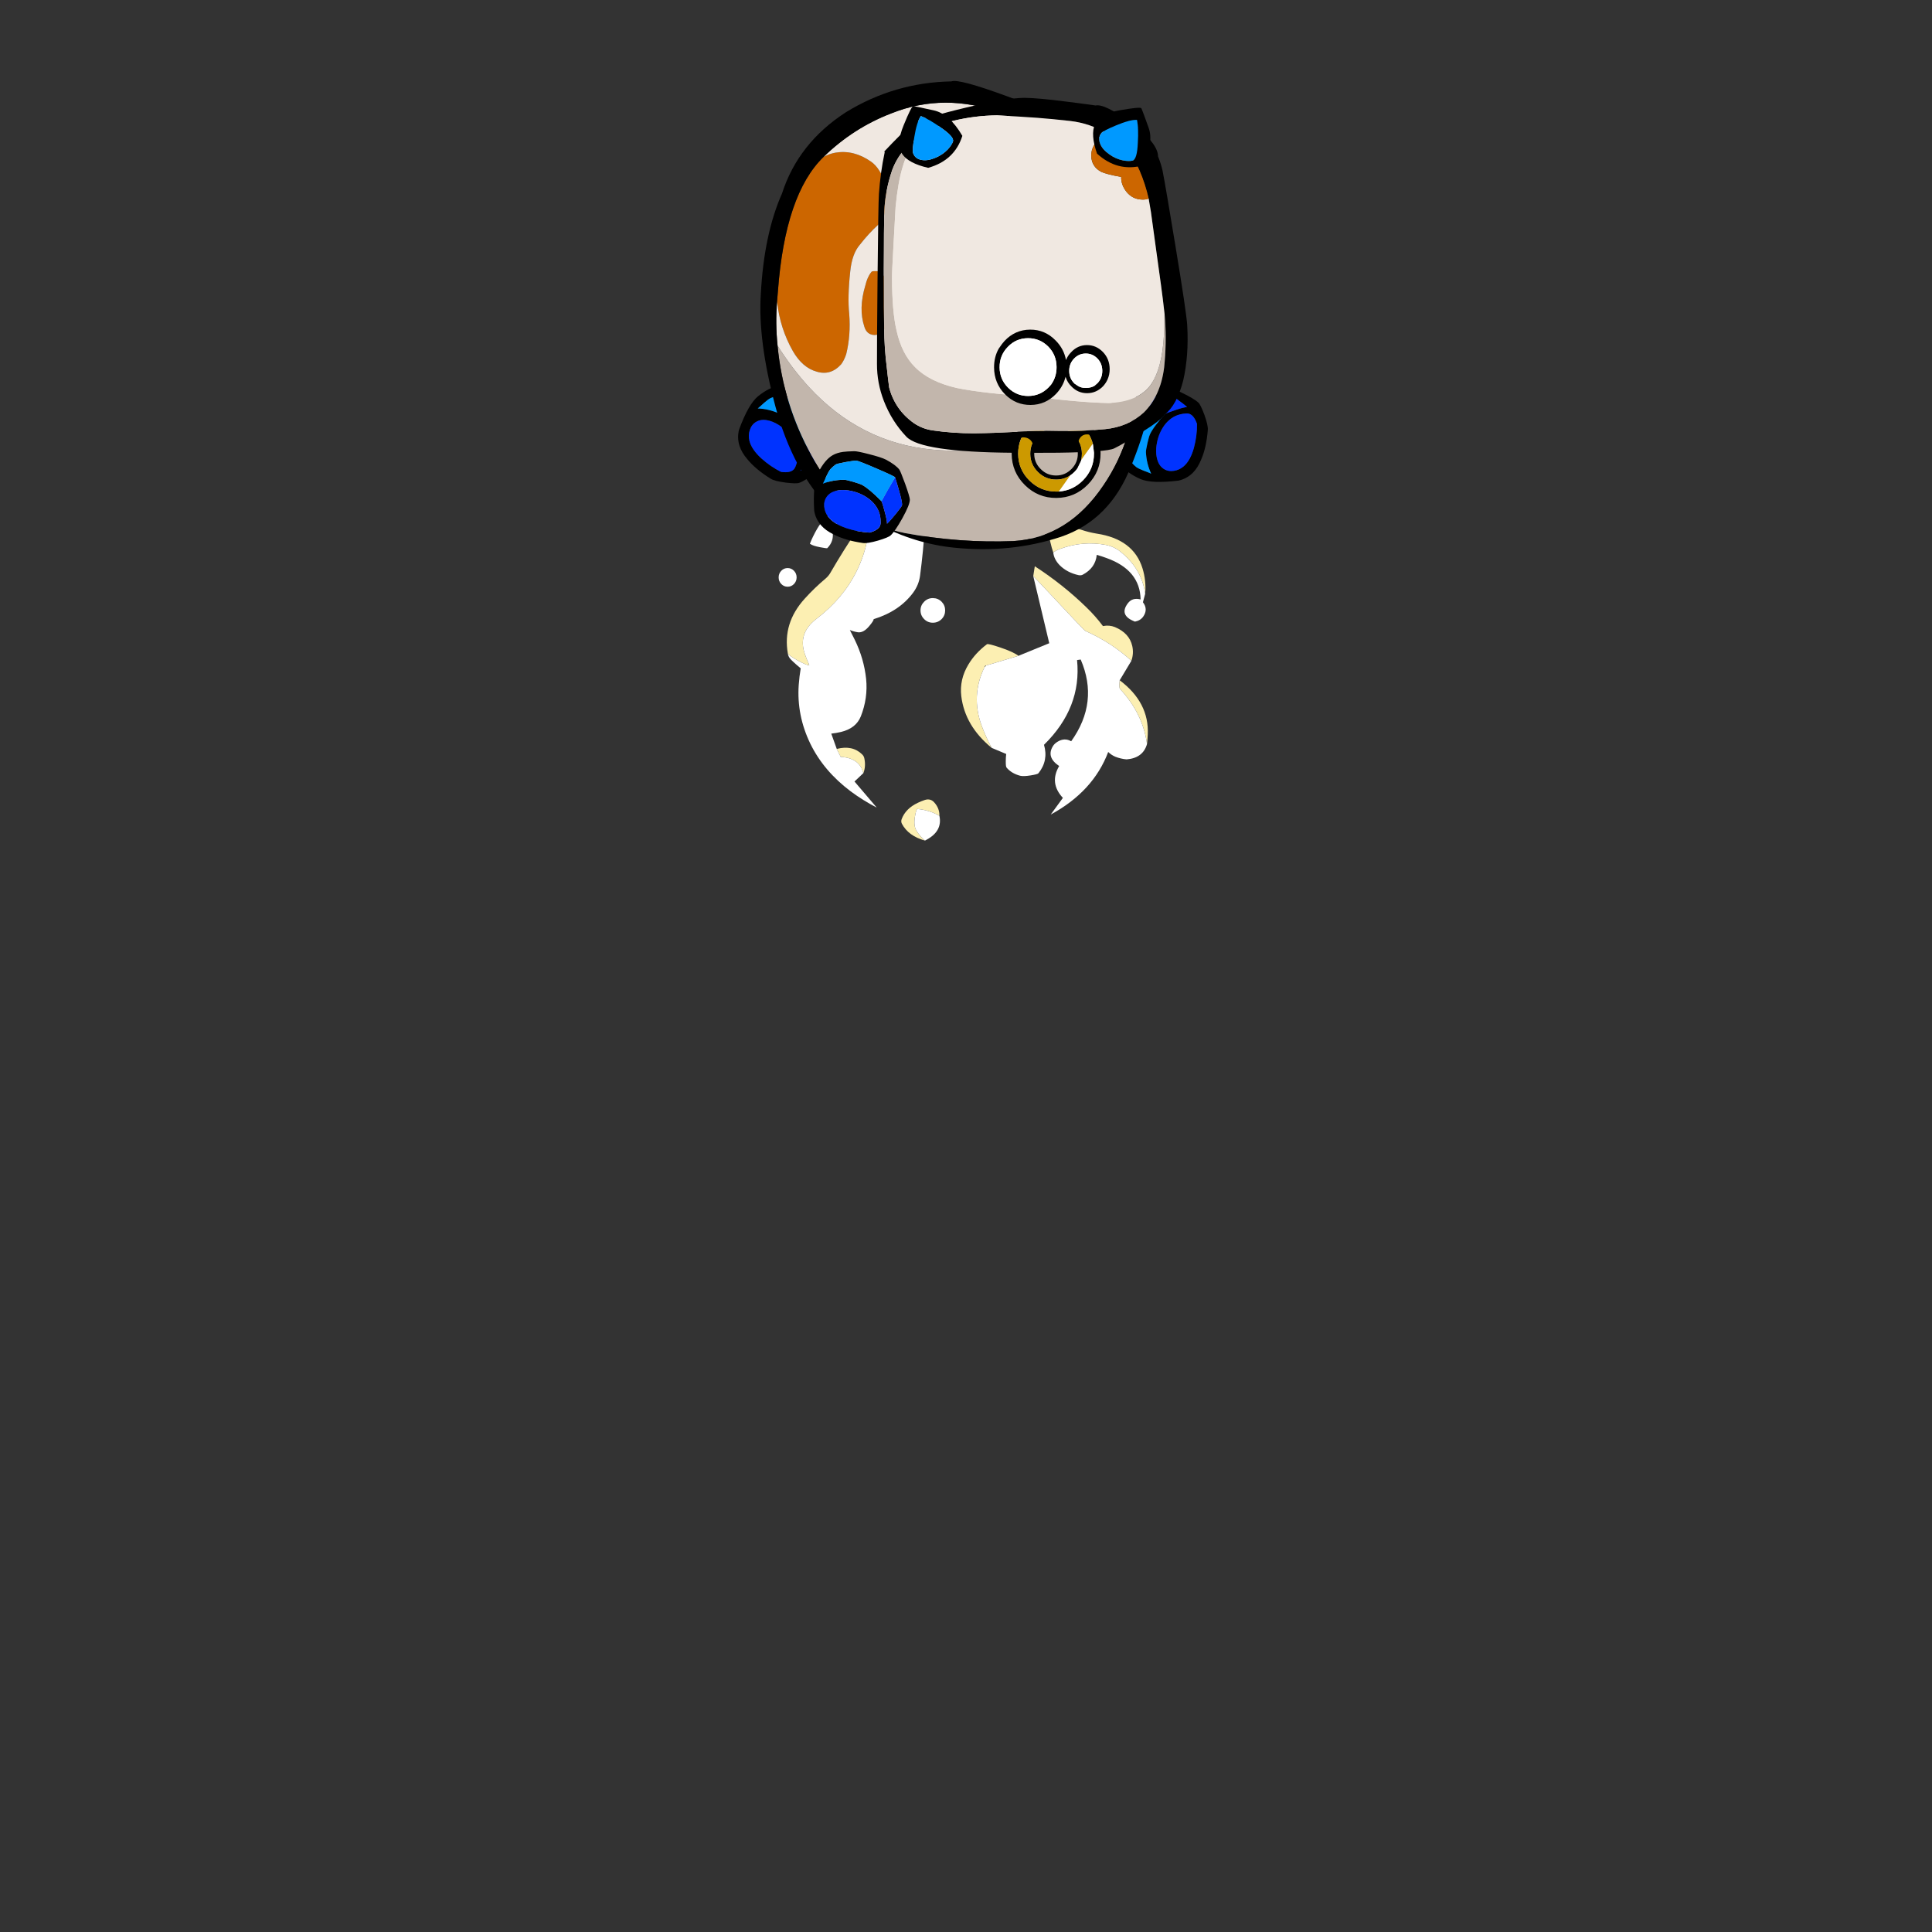 
<svg xmlns="http://www.w3.org/2000/svg" version="1.1" xmlns:xlink="http://www.w3.org/1999/xlink" preserveAspectRatio="none" x="0px" y="0px" width="1000px" height="1000px" viewBox="0 0 1000 1000">
<rect x="0" y="0" width="1000" height="1000" fill="#333333" stroke="none"/>
<defs>
<g id="Symbol_141_1_Layer0_0_FILL">
<path fill="#FCEFB2" stroke="none" d="
M -22.05 96
Q -22 96.6 -21.95 97.25 -20.55 109.15 -23.9 120.5 -23.2 119.9 -22.6 119.25 -12.95 108.65 -20.25 95.9
L -22.05 96
M -46.85 69.6
Q -47.55 65.9 -48.3 63.2 -49.85 64.6 -51.9 65.5 -62.95 70.65 -74.6 67.95 -78.55 66.9 -81.4 64 -92.15 53.35 -93.9 37.75 -94.45 45.85 -92.5 53.65 -87.95 71.65 -69.8 75 -65.8 75.8 -62.15 77.35 -58.3 78.95 -54.9 76.7 -50 77.2 -46.45 74.05 -46.05 73.75 -46.85 69.6
M -79 16.95
Q -76.2 18.35 -73.05 17.55 -69.3 23.8 -64.75 29.25 -53.25 43.2 -39.2 54.55
L -38.45 48.45
Q -38.85 48.05 -51.5 31.2 -63.8 14.8 -64.25 14.55 -77.35 7.3 -87.2 -3.95 -88.45 0.65 -87.6 5.25 -86.15 13.2 -79 16.95
M -14.55 -8.15
Q -14.55 -7.8 -14.7 -7.6 -14.85 -7.35 -15.1 -7.35
L -31.3 -1.15
Q -28.6 1.35 -22.2 4 -16.2 6.5 -15.65 5.95 -9.9 0.5 -6.5 -6.7 -2.05 -16.05 -3.05 -26.35 -4.9 -44.9 -18.2 -58.45 -15.35 -51.85 -13.3 -45.05 -7.6 -26.15 -14.55 -8.15
M -95.1 -55.65
Q -95.35 -52.7 -95.45 -49.75 -96.15 -29.85 -81.45 -16.1
L -81.3 -18.5
Q -81.25 -21.05 -81.65 -21.5 -93 -36.8 -95.1 -55.65
M 77.7 -4.8
Q 72.9 -8.05 72.25 -7.4 73.45 -4.2 74.4 -0.9 78.2 12.2 68.9 21.2 55.7 33.9 49.05 50.95 42.15 68.55 43 87.4 45.55 82.8 48 78.2 55.5 64.2 62.05 49.85 62.9 48 64.25 46.5 69.9 40.5 74.7 33.75 85.6 18.5 82.9 -0.3 82.45 -1.55 77.7 -4.8
M 56.5 -64.5
Q 55.95 -64.5 55.45 -64.5 47 -65.7 45.3 -74.5 43.95 -70.3 44.85 -65.15 45.1 -63.8 45.95 -62.8 50.75 -56.95 58.5 -59.5
L 56.5 -64.5
M 14.65 -116.25
Q 17.25 -113.5 18.9 -110.1 20.35 -107.15 19.7 -101.65 19.1 -96.95 18.55 -96.6 12.6 -97.2 7.55 -100.8 7.45 -96.15 10.2 -92.4 12.05 -89.9 14.8 -91 16.6 -91.75 18.3 -92.8 24.35 -96.45 26.25 -103.05 26.65 -104.5 26.1 -105.85 22.85 -113.45 14.65 -116.25 Z"/>

<path fill="#FFFFFF" stroke="none" d="
M -21.95 97.25
Q -22 96.6 -22.05 96
L -26.45 104.9
Q -27.15 103.8 -27.75 102.7 -31.55 95.4 -39 92.6 -41.1 91.75 -43.05 91.9
L -23.9 120.5
Q -20.55 109.15 -21.95 97.25
M -43.85 95.45
Q -43.85 93.2 -45.15 91.6 -46.45 90.05 -48.3 90.05 -49.25 90.05 -51 92.2 -52.75 94.3 -52.75 95.45 -52.75 97.7 -51.45 99.25 -50.15 100.85 -48.3 100.85 -46.45 100.85 -45.15 99.25 -43.85 97.7 -43.85 95.45
M -44.25 75.8
Q -44.25 78.1 -42.95 79.7 -41.6 81.35 -39.7 81.35 -37.8 81.35 -36.5 79.7 -35.15 78.1 -35.15 75.8 -35.15 73.5 -36.5 71.85 -37.8 70.25 -39.7 70.25 -41.6 70.25 -42.95 71.85 -44.25 73.5 -44.25 75.8
M -60.85 49.15
Q -62 48.85 -62.9 49.4 -69.25 53.65 -69.85 61.8 -72.35 60.95 -74.7 59.85 -91.3 52.5 -91.65 34.2 -87.6 35.55 -85.35 31.8 -80.8 24.2 -88.9 20.4 -91.55 21.05 -92.95 23.5 -95.5 28.1 -92.8 32.45
L -93.9 37.75
Q -92.15 53.35 -81.4 64 -78.55 66.9 -74.6 67.95 -62.95 70.65 -51.9 65.5 -49.85 64.6 -48.3 63.2 -48.7 58.9 -51.45 55.35 -55.15 50.7 -60.85 49.15
M -85 -65.25
Q -93.15 -64.4 -95.1 -55.65 -93 -36.8 -81.65 -21.5 -81.25 -21.05 -81.3 -18.5
L -81.45 -16.1 -87.2 -3.95
Q -77.35 7.3 -64.25 14.55 -63.8 14.8 -51.5 31.2 -38.85 48.05 -38.45 48.45
L -46.5 6.75 -31.3 -1.15 -15.1 -7.35
Q -15.6 -7.25 -14.55 -8.15 -7.6 -26.15 -13.3 -45.05 -15.35 -51.85 -18.2 -58.45
L -25.4 -62.2
Q -25.2 -64.15 -25.2 -66.85 -25.2 -70.1 -25.6 -70.65 -28.05 -74.3 -32.35 -75.7 -34 -76.2 -37.6 -75.45 -41 -74.75 -41.4 -74.1 -46.4 -66.2 -44.1 -56.4 -62.75 -33.25 -60.3 -3.65
L -62.1 -3.3
Q -71.3 -29.8 -57.55 -54.15 -54.25 -51.75 -50.75 -54.5 -49.2 -55.7 -48.45 -57.35 -45.2 -64.2 -51.65 -69.55 -46.7 -80.2 -53.55 -89.35
L -47.55 -99.75
Q -68.6 -85.3 -75.9 -60.7 -77.4 -62.55 -79.45 -63.65 -82.15 -64.95 -85 -65.25
M 11.2 19.2
Q 8.65 19.2 6.85 21.45 5.1 23.7 5.1 26.85 5.1 30 6.85 32.25 8.65 34.5 11.2 34.5 13.75 34.5 15.5 32.25 17.3 30 17.3 26.85 17.3 23.7 15.5 21.45 13.75 19.2 11.2 19.2
M 87.6 47
Q 87.6 44.6 86.3 42.9 85 41.2 83.15 41.2 81.3 41.2 80 42.9 78.7 44.6 78.7 47 78.7 49.4 80 51.1 81.3 52.8 83.15 52.8 85 52.8 86.3 51.1 87.6 49.4 87.6 47
M 49.65 -79.7
L 45.3 -74.5
Q 47 -65.7 55.45 -64.5 55.95 -64.5 56.5 -64.5
L 58.5 -59.5 61.25 -50
Q 58.85 -49.65 56.45 -48.95 49 -46.65 46.65 -39.2 43.1 -27.75 44.1 -15.85 45.2 -3.3 49.8 8.4 51 11.45 52.25 14.45 50.35 13.45 48.15 13.05 45.5 12.7 42.75 16.8 40.4 20.3 40.5 21.25 27.75 26.25 21 37.8 18.2 42.6 17.6 48.3 16.05 63.5 15.3 78.8 14.5 94.4 15.95 109.75 16.2 112.1 16.45 114.5 20.5 113.5 24.55 112.35 51.55 104.25 66.75 80.8 68.5 78.05 70.65 72.45 72.7 67 72 67.85 70.8 66.7 67.2 65.85 64 65.1 63.6 65.25 60.05 69.75 61.05 75.95 61.25 76.85 61.9 78.05
L 37 96.35 43 87.4
Q 42.15 68.55 49.05 50.95 55.7 33.9 68.9 21.2 78.2 12.2 74.4 -0.9 73.45 -4.2 72.25 -7.4 72.9 -8.05 77.7 -4.8 82.45 -1.55 82.9 -0.3 82.75 -1.7 82.1 -2.95 81.4 -4.4 76.5 -9.5 77.15 -14.45 77.45 -19.75 78.45 -38.7 71.6 -56.3 64.95 -73.25 51.55 -85.8 45.5 -91.4 38.6 -95.85
L 49.65 -79.7
M 14.65 -116.25
Q 14.25 -116 13.85 -115.7 5.9 -110.25 7.55 -100.8 12.6 -97.2 18.55 -96.6 19.1 -96.95 19.7 -101.65 20.35 -107.15 18.9 -110.1 17.25 -113.5 14.65 -116.25 Z"/>
</g>

<g id="Duplicate_Items_Folder_cow_leg_0_Layer0_0_FILL">
<path fill="#000000" stroke="none" d="
M 27.6 -6.2
Q 25 -7.5 19.7 -7.7 17.2 -7.75 11.2 -6.5 5.5 -5.35 4.2 -4.65 1.1 -3.05 -0.4 -2.05 -2.8 -0.45 -4.15 1.5 -6.6 5 -6.8 12.15 -6.85 18.05 -0.55 29.3 1.75 32.6 5.5 34.2 8.6 35.5 12.75 35.5 19.15 35.65 27.25 33.05 29.3 32.4 33.3 28.8 37.1 25.3 37.6 23.95 38.65 21.35 39.05 14.15 39.45 6.55 38.35 4.45 37.65 3.2 33 -1.35 28.45 -5.7 27.6 -6.2
M 7.1 -1.05
Q 7.95 -1.45 17.5 -1.9 27 -2.35 27.35 -2 36.05 7.25 36.2 8.65 36.3 9.35 35.35 13.45 34.35 17.75 33.6 19.7 33 18.3 30.05 14.95 27.35 11.8 26.5 11.15 18.55 8.35 14.75 8.2 13.6 8.15 10.35 8.7 7.1 9.25 6.15 9.65 1.2 11.95 -2.45 15.9 -2.4 15 -2.5 11.95 -2.55 9.5 -2.25 8.1 -1.9 6.8 -1 5 -0.7 4.4 2.75 1.85 6.05 -0.55 7.1 -1.05
M 27.4 16.05
Q 29.245 17.698 30.6 20.45 32.014 23.205 28.65 26.5 28.289 26.854 27.95 27.15 27.926 27.171 27.85 27.2 22.8 29.35 16.8 30.15 10.5 30.9 6.75 29 4.35 27.8 2.95 25.5 1.5 23.1 1.95 20.65 2.4 18.05 4.85 16.1 6.85 14.45 9.95 13.45 14.65 12 19.15 12.55 24.1 13.15 27.4 16.05 Z"/>

<path fill="#0033FF" stroke="none" d="
M 30.6 20.45
Q 29.245 17.698 27.4 16.05 24.1 13.15 19.15 12.55 14.65 12 9.95 13.45 6.85 14.45 4.85 16.1 2.4 18.05 1.95 20.65 1.5 23.1 2.95 25.5 4.35 27.8 6.75 29 10.5 30.9 16.8 30.15 22.8 29.35 27.85 27.2 27.926 27.171 27.95 27.15 28.289 26.854 28.65 26.5 32.014 23.205 30.6 20.45
M 35.35 13.45
Q 36.3 9.35 36.2 8.65 36.05 7.25 27.35 -2 26.687 5.761 26.5 11.15 27.35 11.8 30.05 14.95 33 18.3 33.6 19.7 34.35 17.75 35.35 13.45 Z"/>

<path fill="#0099FF" stroke="none" d="
M 17.5 -1.9
Q 7.95 -1.45 7.1 -1.05 6.05 -0.55 2.75 1.85 -0.7 4.4 -1 5 -1.9 6.8 -2.25 8.1 -2.55 9.5 -2.5 11.95 -2.4 15 -2.45 15.9 1.2 11.95 6.15 9.65 7.1 9.25 10.35 8.7 13.6 8.15 14.75 8.2 18.55 8.35 26.5 11.15 26.687 5.761 27.35 -2 27 -2.35 17.5 -1.9 Z"/>
</g>

<g id="Duplicate_Items_Folder_cow_body_0_Layer0_0_FILL">
<path fill="#CC6600" stroke="none" d="
M 61.75 28.7
Q 52.1 24.15 41.4 26.15 37.85 26.85 34.5 28.4 11.5 45.95 5.45 88.35 5.1 90.6 4.75 92.8 5.9 104.35 13 113.8 18.2 120.6 26.35 121.8 34.45 123.15 40.75 117.65 42.6 115.7 43.8 113.1 46.85 104.7 46.3 95.55 45.6 88.5 47.7 77.15 49.1 69.3 53.9 65.1 59.1 60 64.7 55.95 68.05 53.35 69.35 49.45 72.6 39.55 66.4 32.25 64.4 29.9 61.75 28.7
M 59.95 76.6
Q 57.5 78.9 56.2 82.65 51.65 93 54.85 100.65 55.7 102.95 58.1 103.6 60.5 104.2 62.85 103.35 68 100.95 69.5 95.3 70.8 90 68.85 81.2 67.7 77.75 65.3 76.45 64.4 75.9 62.3 76.1 60.25 76.15 59.95 76.6 Z"/>

<path fill="#C2B6AC" stroke="none" d="
M 190.2 160.75
Q 209.4 139.55 212.35 111.15 194.3 130.35 168.25 139.2 150.95 145.15 130.65 148.45 110.15 151.6 91.8 151.45 50.3 151.1 21.55 128.75 12.1 121.3 4.2 111.95 6.25 137.15 21.85 158.6 33.6 174.9 49.7 182.35 53.9 184.3 58.85 185.8 66.15 187.95 74.45 188.65 105.95 191.05 137 188.2 168.8 184.75 190.2 160.75 Z"/>

<path fill="#F0E8E1" stroke="none" d="
M 212.35 111.15
Q 212.7 105.4 212.45 99.8 210.65 55.35 190.85 33.05 170.8 9.75 138.5 3 105.8 -4.05 74.65 7.05 52.3 14.75 34.5 28.4 37.85 26.85 41.4 26.15 52.1 24.15 61.75 28.7 64.4 29.9 66.4 32.25 72.6 39.55 69.35 49.45 68.05 53.35 64.7 55.95 59.1 60 53.9 65.1 49.1 69.3 47.7 77.15 45.6 88.5 46.3 95.55 46.85 104.7 43.8 113.1 42.6 115.7 40.75 117.65 34.45 123.15 26.35 121.8 18.2 120.6 13 113.8 5.9 104.35 4.75 92.8 3.3 102.3 4.2 111.95 12.1 121.3 21.55 128.75 50.3 151.1 91.8 151.45 110.15 151.6 130.65 148.45 150.95 145.15 168.25 139.2 194.3 130.35 212.35 111.15
M 56.2 82.65
Q 57.5 78.9 59.95 76.6 60.25 76.15 62.3 76.1 64.4 75.9 65.3 76.45 67.7 77.75 68.85 81.2 70.8 90 69.5 95.3 68 100.95 62.85 103.35 60.5 104.2 58.1 103.6 55.7 102.95 54.85 100.65 51.65 93 56.2 82.65 Z"/>

<path fill="#000000" stroke="none" d="
M 142.15 -4.45
Q 114.15 -10.5 109.95 -8.95 77 -6.45 48.35 8.2 20.108 23.274 9.7 45.8 -1.5 64.05 -4.5 90.1 -7.153 110.3 1.7 138.15 10.61 165.999 32.15 181.4 53.737 196.801 49.7 182.35 33.6 174.9 21.85 158.6 6.25 137.15 4.2 111.95 3.3 102.3 4.75 92.8 5.1 90.6 5.45 88.35 11.5 45.95 34.5 28.4 52.3 14.75 74.65 7.05 105.8 -4.05 138.5 3 170.8 9.75 190.85 33.05 210.65 55.35 212.45 99.8 212.7 105.4 212.35 111.15 209.4 139.55 190.2 160.75 168.8 184.75 137 188.2 105.95 191.05 74.45 188.65 66.15 187.95 58.85 185.8 80 192.9 102.7 193.2 135.15 193.65 164.55 184.65 193.25 175.65 206.5 151.55 220.5 127.2 220.9 109.8 220.85 95.8 214.55 65.35 207.65 41.5 191.7 21.9 182.7 9.625 174.2 4.3 169.65 1.45 142.15 -4.45 Z"/>
</g>

<g id="Duplicate_Items_Folder_cow_head_1_Layer3_0_FILL">
<path fill="#000000" stroke="none" d="
M 70.5 153
Q 64.25 159.25 64.25 168.05 64.25 176.85 70.5 183.1 76.75 189.35 85.55 189.35 94.35 189.35 100.6 183.1 106.85 176.85 106.85 168.05 106.85 159.25 100.6 153 94.35 146.75 85.55 146.75 76.75 146.75 70.5 153
M 67.35 168.1
Q 67.35 160.6 72.7 155.25 78.05 149.95 85.55 149.95 93.05 149.95 98.4 155.25 101.95 158.85 103.15 163.45 103.2 163.6 103.25 163.85
L 103.7 167.8
Q 103.7 167.9 103.7 168 103.7 168.05 103.7 168.1 103.7 175.6 98.4 180.95 93.45 185.9 86.65 186.3 86.1 186.3 85.55 186.3 78.05 186.3 72.7 180.95 67.35 175.6 67.35 168.1
M 76.8 159.4
Q 73.15 163.05 73.15 168.15 73.15 173.25 76.8 176.9 80.45 180.55 85.55 180.55 89.25 180.55 92.15 178.65 93.3 177.9 94.3 176.9 95.1 176.1 95.7 175.25
L 97.45 171.7
Q 97.5 171.5 97.55 171.3 97.9 169.75 97.9 168.15 97.9 163.05 94.3 159.4 90.65 155.75 85.55 155.75 80.45 155.75 76.8 159.4
M 75.05 168.15
Q 75.05 163.8 78.15 160.75 81.2 157.7 85.55 157.7 89.85 157.7 92.9 160.75 95.95 163.8 95.95 168.15 95.95 172.45 92.9 175.5 89.85 178.6 85.55 178.6 81.2 178.6 78.15 175.5 75.05 172.45 75.05 168.15 Z"/>

<path fill="#FFFFFF" stroke="none" d="
M 103.7 168.1
Q 103.7 168.05 103.7 168 103.7 167.9 103.7 167.8
L 103.25 163.85
Q 103.2 163.6 103.15 163.45 101.15 166.15 98.85 169.35
L 97.6 171.15
Q 97.6 171.2 97.55 171.3 97.5 171.5 97.45 171.7
L 95.7 175.25
Q 95.1 176.1 94.3 176.9 93.3 177.9 92.15 178.65
L 86.65 186.3
Q 93.45 185.9 98.4 180.95 103.7 175.6 103.7 168.1 Z"/>

<path fill="#CC9900" stroke="none" d="
M 72.7 155.25
Q 67.35 160.6 67.35 168.1 67.35 175.6 72.7 180.95 78.05 186.3 85.55 186.3 86.1 186.3 86.65 186.3
L 92.15 178.65
Q 89.25 180.55 85.55 180.55 80.45 180.55 76.8 176.9 73.15 173.25 73.15 168.15 73.15 163.05 76.8 159.4 80.45 155.75 85.55 155.75 90.65 155.75 94.3 159.4 97.9 163.05 97.9 168.15 97.9 169.75 97.55 171.3 97.6 171.2 97.6 171.15
L 98.85 169.35
Q 101.15 166.15 103.15 163.45 101.95 158.85 98.4 155.25 93.05 149.95 85.55 149.95 78.05 149.95 72.7 155.25 Z"/>
</g>

<g id="Duplicate_Items_Folder_cow_head_1_Layer2_0_FILL">
<path fill="#000000" stroke="none" d="
M 91.25 -0.6
Q 78.45 -2.35 71.65 -2.5 63.25 -2.55 43.45 2 24.525 6.349 17.45 9.75 12.132 14.45 4.25 22.7 4.323 22.988 4.4 23.15 2.25 32.95 1.5 43.1 1.15 47.6 0.55 84 0 117.2 0 124.55 -0.1 133.65 3.2 142.35 6.899 152.096 13.85 159.5 20.802 166.912 64.6 167.55 65.414 167.587 66.2 167.6 66.048 167.409 65.9 167.2 65.05 166 65.15 164.4 65.25 162.85 66.2 161.75 67 160.9 68.15 160.5 69.35 160.1 70.55 160.25 71.8 160.4 72.85 161.15 74.1 162.1 74.5 163.75 74.85 165.35 74.15 166.75 73.884 167.269 73.5 167.65 87.817 167.8 97.05 167.5 96.189 166.289 96.1 164.15 96.1 161.85 97.15 160.55 98.45 158.9 100.65 159 102.7 159.1 104.15 160.55 105.05 161.45 105.45 162.6 105.85 163.8 105.6 164.95 105.4 165.9 104.7 166.95 104.61 167.065 104.5 167.15 111.579 166.692 113.4 165.8 117.6 163.8 126.15 158.5 136.55 152.05 137.65 149.8 143.6 145.25 146.7 133.5 149.55 121.45 148.8 106.95 148.45 100.75 143.35 68.5 138.95 40.5 137.5 32.85 136.82 29.597 135.4 26.05 135.377 19.57 122.7 10 110.073 0.48 105.6 1.4 97.85 0.25 91.25 -0.6
M 126.45 32.65
Q 129.2 39.15 130.75 46.2 131.3 49.35 131.8 52.65 133.1 62.45 134.35 72.25 135.25 79.5 136.35 87.5 137.2 94 138 101.65 138.1 103.1 138.2 104.5 138.9 115.65 137.6 127.2 135.8 140.75 127.8 148.65 120.25 155.5 109.1 156.55 97.95 157.55 86.55 157.3 75.8 156.95 66.25 157.55 56.15 158.05 46.25 158.1 36.2 158.05 26.35 156.55 21.5 155.8 17.45 153 8.5 146.55 5.75 135.85 5.15 131 4.7 126.35 3.55 116.8 3.55 107.05 3.45 97.4 3.55 87.95 3.55 79.1 3.7 70.2 3.75 62.15 3.95 54.1 4.05 43.95 7.1 34.2 10.2 23.6 19.25 16.95 19.55 16.75 19.8 16.55 27.75 10.5 37.5 8.25 47.75 5.85 58.35 5.8 67.9 6.35 77.6 7.1 85.35 7.75 93.45 8.75 102.95 9.9 111.25 15 111.95 15.45 112.65 15.9 122.05 22.1 126.45 32.65 Z"/>

<path fill="#C2B6AC" stroke="none" d="
M 9.45 49.35
Q 10.7 37.35 12.95 30.3 15.3 22.35 19.8 16.55 19.55 16.75 19.25 16.95 10.2 23.6 7.1 34.2 4.05 43.95 3.95 54.1 3.75 62.15 3.7 70.2 3.55 79.1 3.55 87.95 3.45 97.4 3.55 107.05 3.55 116.8 4.7 126.35 5.15 131 5.75 135.85 8.5 146.55 17.45 153 21.5 155.8 26.35 156.55 36.2 158.05 46.25 158.1 56.15 158.05 66.25 157.55 75.8 156.95 86.55 157.3 97.95 157.55 109.1 156.55 120.25 155.5 127.8 148.65 135.8 140.75 137.6 127.2 138.9 115.65 138.2 104.5 138.1 103.1 138 101.65 137.85 107.05 137.65 111.2 136.75 127.65 131 135.65 124.85 143.65 110.9 144.05 97.1 143.7 73.85 140.55 51.7 139.15 38.3 136.35 25.2 133.3 18.3 126.25 11.9 119.85 9.5 108.6 7.4 99.5 7.5 83.15 7.45 81.15 8.4 66.15 9.25 52.05 9.45 49.35 Z"/>

<path fill="#F0E8E1" stroke="none" d="
M 130.75 46.2
Q 129.45 46.75 127.55 46.65 123.05 46.5 120.15 42.9 117.5 39.45 117.65 35.75 110.6 34.4 108.15 33.25 103.3 30.6 103.4 25.15 103.4 22 105.8 18.85 108.05 15.85 111.25 15 102.95 9.9 93.45 8.75 85.35 7.75 77.6 7.1 67.9 6.35 58.35 5.8 47.75 5.85 37.5 8.25 27.75 10.5 19.8 16.55 15.3 22.35 12.95 30.3 10.7 37.35 9.45 49.35 9.25 52.05 8.4 66.15 7.45 81.15 7.5 83.15 7.4 99.5 9.5 108.6 11.9 119.85 18.3 126.25 25.2 133.3 38.3 136.35 51.7 139.15 73.85 140.55 97.1 143.7 110.9 144.05 124.85 143.65 131 135.65 136.75 127.65 137.65 111.2 137.85 107.05 138 101.65 137.2 94 136.35 87.5 135.25 79.5 134.35 72.25 133.1 62.45 131.8 52.65 131.3 49.35 130.75 46.2 Z"/>

<path fill="#CC6600" stroke="none" d="
M 130.75 46.2
Q 129.2 39.15 126.45 32.65 122.05 22.1 112.65 15.9 111.95 15.45 111.25 15 108.05 15.85 105.8 18.85 103.4 22 103.4 25.15 103.3 30.6 108.15 33.25 110.6 34.4 117.65 35.75 117.5 39.45 120.15 42.9 123.05 46.5 127.55 46.65 129.45 46.75 130.75 46.2 Z"/>
</g>

<g id="Symbol_22_0_Layer0_0_FILL">
<path fill="#000000" stroke="none" d="
M 29.55 23.75
Q 29.15 11.5 23.25 6.45 16.3 0.45 15.6 0.05 14.85 -0.4 7.15 5.95 -0.55 12.25 0.05 17.65 0.55 23.05 7.85 29.45 20.65 32.35 29.55 23.75
M 22.3 15.25
Q 25.95 22.35 24.35 23.95 23.05 25.2 20.3 26.15 16.9 27.25 13.15 26.85 9.1 26.45 6.9 24.65 4.35 22.65 4.85 19.75 5.2 18.2 9.1 13.2 13.45 7.55 16.55 5.95 19.3 9.1 22.3 15.25 Z"/>

<path fill="#0099FF" stroke="none" d="
M 24.35 23.95
Q 25.95 22.35 22.3 15.25 19.3 9.1 16.55 5.95 13.45 7.55 9.1 13.2 5.2 18.2 4.85 19.75 4.35 22.65 6.9 24.65 9.1 26.45 13.15 26.85 16.9 27.25 20.3 26.15 23.05 25.2 24.35 23.95 Z"/>
</g>

<g id="Duplicate_Items_Folder_cow_head_1_Layer0_0_FILL">
<path fill="#000000" stroke="none" d="
M 73.5 102.6
Q 66.3 102.6 61.2 107.95 60.25 108.9 58.4 111.6 56.1 115.6 56.1 120.65 56.1 128.15 61.2 133.45 61.3 133.45 61.45 133.7 66.45 138.7 73.5 138.7 80.65 138.7 85.75 133.45 89.05 130 90.2 125.75 90.25 125.5 90.35 125.3 90.4 125.45 90.45 125.65 91.2 128.05 93.05 129.9 96.2 133.25 100.65 133.25 105.1 133.25 108.35 129.9 109.65 128.45 110.4 126.85 111.5 124.45 111.5 121.75 111.5 116.95 108.35 113.6 105.1 110.2 100.65 110.2 96.2 110.2 93.05 113.6 91.4 115.25 90.6 117.3 89.65 111.95 85.75 107.95 80.65 102.6 73.5 102.6
M 62.8 110.75
Q 66.75 106.7 72.4 106.7 78.05 106.7 82.1 110.75 86.05 114.8 86.05 120.6 86.05 125.35 83.35 129.05 82.8 129.65 82.1 130.4 78.05 134.4 72.4 134.4 69.8 134.4 67.5 133.5 64.9 132.5 62.8 130.4 58.75 126.35 58.75 120.6 58.75 114.8 62.8 110.75
M 105.65 116.65
Q 107.95 119.05 107.95 122.55 107.95 126.05 105.65 128.45 105 129.05 104.15 129.75 102.35 130.75 100.05 130.75 97.25 130.75 95.3 129.05 94.75 128.85 94.45 128.45 92.1 126.05 92.1 122.55 92.1 119.05 94.45 116.65 96.75 114.25 100.05 114.25 103.3 114.25 105.65 116.65 Z"/>

<path fill="#FFFFFF" stroke="none" d="
M 107.95 122.55
Q 107.95 119.05 105.65 116.65 103.3 114.25 100.05 114.25 96.75 114.25 94.45 116.65 92.1 119.05 92.1 122.55 92.1 126.05 94.45 128.45 94.75 128.85 95.3 129.05 97.25 130.75 100.05 130.75 102.35 130.75 104.15 129.75 105 129.05 105.65 128.45 107.95 126.05 107.95 122.55
M 72.4 106.7
Q 66.75 106.7 62.8 110.75 58.75 114.8 58.75 120.6 58.75 126.35 62.8 130.4 64.9 132.5 67.5 133.5 69.8 134.4 72.4 134.4 78.05 134.4 82.1 130.4 82.8 129.65 83.35 129.05 86.05 125.35 86.05 120.6 86.05 114.8 82.1 110.75 78.05 106.7 72.4 106.7 Z"/>
</g>
</defs>

<g transform="matrix( 1.08, 0, 0, 1.08, 329.7,85.2) ">
<g transform="matrix( 1, 0, 0, 1, 31.75,-80.95) ">
<g transform="matrix( -0.968, -0.004, 0.003, -0.771, 120.8,315.35) ">
<g transform="matrix( 1, 0, 0, 1, 0,0) ">
<use xlink:href="#Symbol_141_1_Layer0_0_FILL"/>
</g>
</g>

<g transform="matrix( 0.38, -0.925, 0.925, 0.38, 200.9,220.75) ">
<g transform="matrix( 1, 0, 0, 1, 0,0) ">
<use xlink:href="#Duplicate_Items_Folder_cow_leg_0_Layer0_0_FILL"/>
</g>
</g>

<g transform="matrix( 0.649, 0.76, -0.76, 0.649, 39.8,189.35) ">
<g transform="matrix( 1, 0, 0, 1, 0,0) ">
<use xlink:href="#Duplicate_Items_Folder_cow_leg_0_Layer0_0_FILL"/>
</g>
</g>

<g transform="matrix( 0.83, 0.069, 0.037, 1.108, 28,43.4) ">
<g transform="matrix( 1, 0, 0, 1, 0,0) ">
<use xlink:href="#Duplicate_Items_Folder_cow_body_0_Layer0_0_FILL"/>
</g>
</g>

<g transform="matrix( 0.899, 0.438, -0.438, 0.899, 66.5,220.65) ">
<g transform="matrix( 1, 0, 0, 1, 0,0) ">
<use xlink:href="#Duplicate_Items_Folder_cow_leg_0_Layer0_0_FILL"/>
</g>
</g>

<g transform="matrix( 1, -0.007, 0.007, 1, 82.4,51.95) ">
<g transform="matrix( 1, 0, 0, 1, 0,0) ">
<use xlink:href="#Duplicate_Items_Folder_cow_head_1_Layer3_0_FILL"/>
</g>

<g transform="matrix( 1, 0, 0, 1, 0,0) ">
<use xlink:href="#Duplicate_Items_Folder_cow_head_1_Layer2_0_FILL"/>
</g>

<g transform="matrix( 0.866, 0.499, -0.499, 0.866, 114.05,-4.95) ">
<g transform="matrix( 1, 0, 0, 1, 0,0) ">
<use xlink:href="#Symbol_22_0_Layer0_0_FILL"/>
</g>
</g>

<g transform="matrix( 0.883, -0.469, 0.469, 0.883, 4.45,8.4) ">
<g transform="matrix( 1, 0, 0, 1, 0,0) ">
<use xlink:href="#Symbol_22_0_Layer0_0_FILL"/>
</g>
</g>

<g transform="matrix( 1, 0, 0, 1, 0,6) ">
<use xlink:href="#Duplicate_Items_Folder_cow_head_1_Layer0_0_FILL"/>
</g>
</g>
</g>
</g>
</svg>
